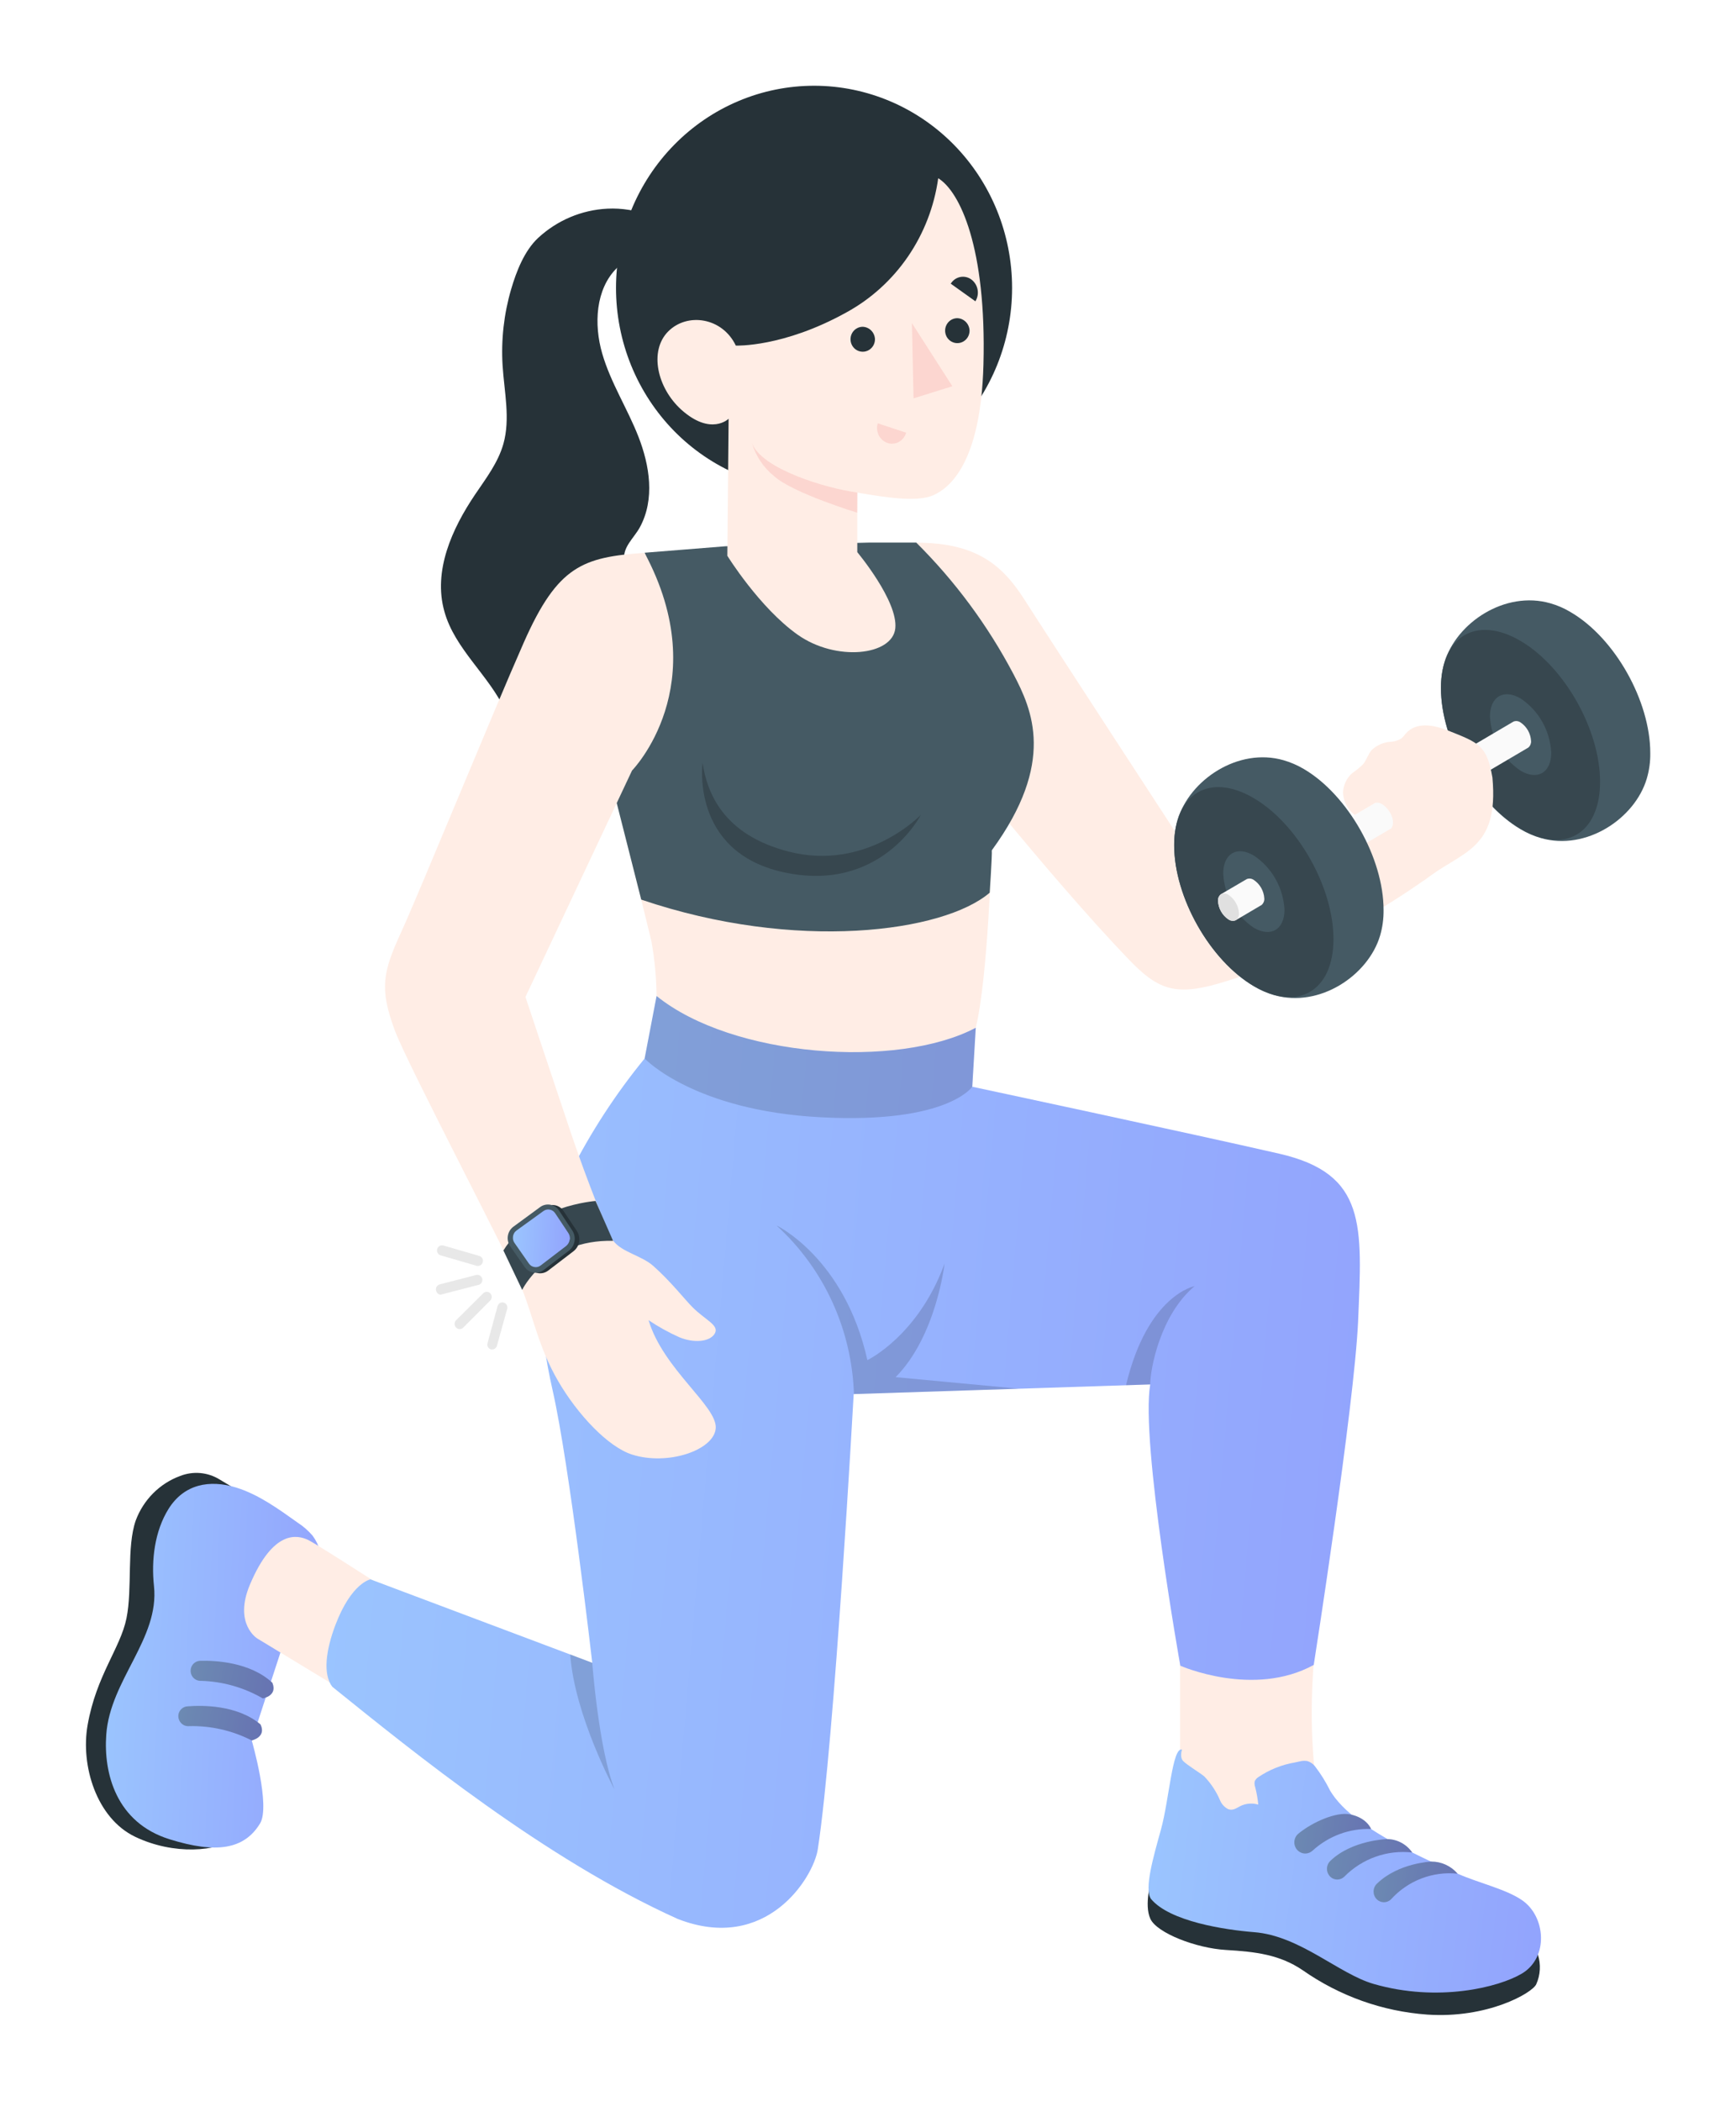 <svg width="81" height="98" viewBox="0 0 81 98" fill="none" xmlns="http://www.w3.org/2000/svg">
<g filter="url(#filter0_d_326_5617)">
<g clip-path="url(#clip0_326_5617)">
<g opacity="0.3">
<path opacity="0.3" d="M22.303 55.055H22.259L20.556 54.56C20.497 54.542 20.448 54.501 20.419 54.446C20.39 54.392 20.383 54.327 20.399 54.267C20.416 54.207 20.455 54.156 20.508 54.125C20.561 54.094 20.624 54.086 20.683 54.101L22.374 54.59C22.428 54.608 22.473 54.645 22.502 54.695C22.531 54.744 22.541 54.803 22.531 54.859C22.521 54.916 22.491 54.967 22.447 55.003C22.403 55.039 22.348 55.057 22.291 55.055H22.303Z" fill="black"/>
<path opacity="0.3" d="M20.556 56.395C20.508 56.391 20.462 56.371 20.425 56.339C20.388 56.307 20.361 56.265 20.349 56.217C20.34 56.186 20.337 56.153 20.34 56.12C20.344 56.088 20.354 56.056 20.37 56.028C20.387 56 20.408 55.975 20.434 55.956C20.46 55.936 20.489 55.922 20.52 55.915L22.223 55.475C22.282 55.462 22.344 55.472 22.396 55.505C22.447 55.537 22.484 55.589 22.499 55.649C22.514 55.709 22.506 55.772 22.476 55.825C22.446 55.879 22.397 55.919 22.339 55.936L20.633 56.377C20.608 56.387 20.582 56.394 20.556 56.395Z" fill="black"/>
<path opacity="0.3" d="M21.425 58C21.369 57.995 21.317 57.969 21.277 57.928C21.234 57.883 21.21 57.823 21.21 57.76C21.21 57.697 21.234 57.637 21.277 57.593L22.537 56.34C22.558 56.316 22.584 56.297 22.613 56.283C22.642 56.27 22.674 56.263 22.706 56.262C22.738 56.262 22.769 56.268 22.799 56.28C22.828 56.293 22.855 56.311 22.877 56.334C22.899 56.358 22.917 56.385 22.928 56.416C22.939 56.446 22.944 56.479 22.943 56.511C22.942 56.544 22.934 56.576 22.92 56.605C22.906 56.634 22.886 56.66 22.862 56.681L21.608 57.94C21.584 57.962 21.555 57.979 21.523 57.99C21.491 58 21.458 58.004 21.425 58Z" fill="black"/>
<path opacity="0.3" d="M22.953 58.951H22.909C22.879 58.942 22.851 58.928 22.826 58.908C22.802 58.888 22.782 58.863 22.767 58.835C22.752 58.806 22.742 58.776 22.74 58.744C22.737 58.712 22.74 58.68 22.75 58.649L23.217 56.923C23.235 56.864 23.274 56.813 23.328 56.783C23.382 56.754 23.445 56.746 23.503 56.763C23.562 56.78 23.612 56.82 23.643 56.874C23.673 56.928 23.681 56.992 23.666 57.053L23.187 58.779C23.172 58.83 23.142 58.875 23.099 58.906C23.057 58.937 23.006 58.953 22.953 58.951Z" fill="black"/>
</g>
<path d="M69.139 32.154L64.903 34.643L55.625 36.013C55.625 36.013 48.852 25.626 47.814 23.994C46.777 22.361 45.562 21.314 42.75 21.317L43.282 29.604C43.371 29.872 48.979 36.925 52.678 40.769C53.984 42.124 54.786 42.471 56.817 41.892C62.029 40.416 68.347 36.043 68.855 34.951C69.538 33.523 69.089 32.184 69.139 32.154Z" fill="#FFEDE5"/>
<path d="M67.397 26.9C67.953 25.047 70.224 23.538 72.332 24.142C72.666 24.236 72.986 24.375 73.284 24.555C75.353 25.762 77 28.705 77 31.125C77.007 31.534 76.951 31.941 76.834 32.332C76.281 34.182 74.017 35.703 71.9 35.096C71.567 35.001 71.247 34.862 70.948 34.683C68.896 33.476 67.232 30.53 67.232 28.11C67.226 27.701 67.282 27.292 67.397 26.9Z" fill="#455A64"/>
<path d="M70.951 34.665C68.899 33.458 67.235 30.512 67.235 28.092C67.235 25.672 68.899 24.694 70.951 25.901C73.003 27.108 74.658 30.051 74.658 32.471C74.658 34.891 73.003 35.872 70.951 34.665Z" fill="#37474F"/>
<path d="M70.951 28.584C70.162 28.119 69.52 28.496 69.52 29.426C69.547 29.932 69.691 30.425 69.939 30.865C70.188 31.304 70.535 31.678 70.951 31.954C71.74 32.419 72.379 32.042 72.379 31.113C72.353 30.606 72.21 30.113 71.962 29.674C71.714 29.234 71.367 28.861 70.951 28.584Z" fill="#455A64"/>
<path d="M70.46 29.981C70.47 30.155 70.519 30.323 70.605 30.474C70.69 30.624 70.809 30.752 70.951 30.847C70.998 30.882 71.052 30.904 71.11 30.912C71.167 30.92 71.225 30.913 71.279 30.892L71.315 30.871C71.357 30.834 71.39 30.788 71.412 30.735C71.433 30.683 71.443 30.626 71.439 30.57C71.43 30.396 71.381 30.228 71.296 30.077C71.211 29.927 71.093 29.799 70.951 29.703C70.904 29.669 70.85 29.647 70.793 29.639C70.736 29.631 70.677 29.638 70.623 29.658L70.588 29.679C70.545 29.716 70.511 29.762 70.489 29.815C70.466 29.867 70.457 29.924 70.46 29.981Z" fill="#37474F"/>
<path d="M62.611 34.607C62.62 34.781 62.669 34.949 62.754 35.1C62.839 35.25 62.957 35.378 63.099 35.473C63.162 35.515 63.236 35.538 63.312 35.54C63.369 35.539 63.425 35.522 63.474 35.491L71.279 30.892L71.315 30.871C71.357 30.834 71.39 30.788 71.412 30.735C71.433 30.683 71.443 30.626 71.439 30.57C71.43 30.396 71.38 30.228 71.296 30.077C71.211 29.927 71.093 29.799 70.951 29.703C70.904 29.669 70.85 29.647 70.793 29.639C70.735 29.631 70.677 29.638 70.623 29.658L70.587 29.679L62.782 34.278C62.727 34.311 62.681 34.359 62.65 34.418C62.62 34.476 62.606 34.541 62.611 34.607Z" fill="#FAFAFA"/>
<path d="M54.951 34.236C55.504 32.386 57.769 30.856 59.885 31.463C60.219 31.559 60.54 31.698 60.84 31.876C62.892 33.084 64.556 36.029 64.556 38.449C64.561 38.858 64.506 39.265 64.391 39.656C63.835 41.506 61.573 43.027 59.457 42.423C59.123 42.327 58.803 42.188 58.505 42.01C56.453 40.803 54.788 37.858 54.788 35.44C54.782 35.033 54.836 34.627 54.951 34.236Z" fill="#455A64"/>
<path d="M58.502 41.998C56.45 40.791 54.785 37.845 54.785 35.428C54.785 33.011 56.45 32.027 58.502 33.234C60.553 34.441 62.218 37.386 62.218 39.807C62.218 42.227 60.556 43.208 58.502 41.998Z" fill="#37474F"/>
<path d="M58.502 35.911C57.712 35.443 57.074 35.82 57.074 36.753C57.1 37.259 57.244 37.751 57.492 38.19C57.74 38.629 58.086 39.002 58.502 39.279C59.291 39.743 59.933 39.366 59.933 38.437C59.905 37.93 59.761 37.438 59.513 36.999C59.264 36.56 58.918 36.187 58.502 35.911Z" fill="#455A64"/>
<path d="M58.014 37.314C58.023 37.488 58.072 37.656 58.157 37.807C58.241 37.957 58.359 38.085 58.502 38.18C58.548 38.215 58.603 38.237 58.66 38.245C58.717 38.253 58.776 38.246 58.83 38.226C58.843 38.221 58.855 38.214 58.865 38.205C58.908 38.168 58.942 38.121 58.964 38.069C58.986 38.017 58.996 37.96 58.992 37.903C58.983 37.729 58.933 37.561 58.848 37.41C58.763 37.26 58.644 37.132 58.502 37.037C58.455 37.003 58.401 36.982 58.344 36.975C58.287 36.967 58.23 36.974 58.176 36.995L58.141 37.016C58.098 37.051 58.064 37.097 58.042 37.149C58.02 37.201 58.01 37.258 58.014 37.314Z" fill="#37474F"/>
<path d="M56.831 38.023C56.84 38.197 56.888 38.365 56.973 38.516C57.058 38.667 57.176 38.794 57.319 38.889C57.383 38.931 57.456 38.954 57.532 38.956C57.589 38.954 57.645 38.938 57.694 38.907L58.83 38.237C58.843 38.233 58.855 38.226 58.865 38.216C58.908 38.18 58.942 38.133 58.964 38.081C58.986 38.028 58.996 37.971 58.992 37.914C58.983 37.741 58.933 37.572 58.848 37.422C58.763 37.271 58.644 37.144 58.502 37.048C58.455 37.015 58.401 36.994 58.344 36.986C58.287 36.979 58.23 36.986 58.176 37.006L58.141 37.027L57.003 37.694C56.947 37.727 56.901 37.775 56.87 37.834C56.84 37.892 56.827 37.957 56.831 38.023Z" fill="#FAFAFA"/>
<path d="M56.831 38.023C56.84 38.197 56.889 38.367 56.973 38.517C57.058 38.669 57.176 38.797 57.319 38.892C57.366 38.926 57.421 38.947 57.478 38.955C57.535 38.962 57.593 38.955 57.647 38.935L57.683 38.914C57.726 38.877 57.76 38.831 57.782 38.779C57.804 38.726 57.814 38.669 57.81 38.612C57.8 38.438 57.75 38.269 57.665 38.118C57.58 37.967 57.461 37.839 57.319 37.743C57.272 37.709 57.217 37.688 57.16 37.681C57.103 37.673 57.045 37.68 56.991 37.7L56.955 37.722C56.913 37.758 56.88 37.805 56.858 37.857C56.836 37.91 56.827 37.967 56.831 38.023Z" fill="#E0E0E0"/>
<path d="M66.431 37.075C68.225 35.678 69.946 35.687 69.635 32.271C69.372 30.762 69.006 30.654 67.566 30.08C66.933 29.83 66.088 29.64 65.582 30.231C65.527 30.305 65.466 30.375 65.399 30.439C65.25 30.536 65.079 30.593 64.902 30.602C64.565 30.619 64.245 30.757 63.998 30.992C63.829 31.188 63.764 31.456 63.599 31.652C63.44 31.806 63.268 31.947 63.087 32.072C62.957 32.187 62.852 32.329 62.779 32.488C62.707 32.647 62.667 32.82 62.664 32.995C62.676 33.196 62.731 33.392 62.825 33.569C62.919 33.745 63.05 33.899 63.208 34.018L64.113 33.487C64.483 33.228 65.245 34.154 64.917 34.643C64.394 35.422 66.431 37.075 66.431 37.075Z" fill="#FFEDE5"/>
<path d="M45.529 43.944C46.102 41.578 46.268 35.666 46.268 35.666L29.481 36.179L30.395 39.912C30.546 40.753 30.626 41.606 30.634 42.462C30.634 42.462 32.263 45.543 37.094 46.083C40.062 46.372 43.038 45.617 45.529 43.944Z" fill="#FFEDE5"/>
<path d="M46.277 35.666C46.297 35.853 46.179 37.643 46.179 37.643C44.033 39.487 37.147 40.419 29.919 37.966L28.387 31.93C28.387 31.93 33.585 29.601 30.073 21.785L33.848 21.483L40.55 21.311H42.75C44.558 23.105 46.087 25.171 47.282 27.437C48.16 29.109 49.278 31.559 46.277 35.666Z" fill="#455A64"/>
<path d="M36.778 35.721C33.753 34.933 32.997 33.005 32.781 31.586C32.781 31.586 32.21 35.721 36.532 36.683C41.091 37.697 42.966 34.013 42.966 34.013C42.966 34.013 40.426 36.671 36.778 35.721Z" fill="#37474F"/>
<path d="M11.033 81.726C10.146 82.386 8.104 82.546 6.303 81.683C4.503 80.82 3.752 78.364 4.089 76.466C4.497 74.151 5.617 72.887 5.901 71.493C6.185 70.098 5.901 68.173 6.333 66.93C6.511 66.452 6.788 66.019 7.145 65.661C7.502 65.302 7.931 65.027 8.402 64.854C8.703 64.735 9.026 64.689 9.346 64.717C9.667 64.746 9.977 64.849 10.253 65.02L10.785 65.34L11.033 81.726Z" fill="#263238"/>
<path d="M13.147 72.898L11.746 77.19C11.746 77.19 12.633 80.25 12.133 81.064C11.397 82.272 10.099 82.483 7.914 81.801C5.416 81.025 4.828 78.717 4.958 76.924C5.135 74.368 7.45 72.446 7.184 69.983C7.054 68.776 7.216 67.427 7.864 66.389C8.588 65.231 9.777 65.013 11.01 65.39C12.068 65.716 12.996 66.395 13.892 67.032C14.149 67.199 14.382 67.402 14.584 67.636C14.744 67.854 14.865 68.1 14.939 68.363C15.101 68.89 15.149 69.447 15.081 69.996C15.015 70.508 14.693 70.807 14.395 71.203L13.147 72.898Z" fill="url(#paint0_linear_326_5617)"/>
<path d="M19.187 70.868C19.102 70.835 14.821 68.04 14.359 67.829C13.898 67.618 12.763 67.319 11.666 69.911C10.883 71.755 12.009 72.437 12.009 72.437L17.035 75.485L19.187 70.868Z" fill="#FFEDE5"/>
<path d="M11.746 77.19C10.84 76.728 9.837 76.499 8.825 76.523C8.75 76.53 8.674 76.518 8.604 76.489C8.535 76.459 8.473 76.412 8.425 76.353C8.377 76.293 8.345 76.222 8.33 76.147C8.315 76.071 8.319 75.993 8.34 75.919C8.369 75.832 8.422 75.754 8.494 75.697C8.565 75.64 8.652 75.606 8.742 75.6C9.419 75.545 11.063 75.524 12.154 76.442C12.444 77.039 11.746 77.19 11.746 77.19Z" fill="url(#paint1_linear_326_5617)"/>
<path d="M12.26 75.228C11.38 74.719 10.39 74.438 9.378 74.41C9.302 74.414 9.226 74.399 9.157 74.365C9.088 74.332 9.028 74.281 8.983 74.219C8.938 74.156 8.909 74.083 8.898 74.005C8.888 73.928 8.896 73.85 8.923 73.777C8.955 73.69 9.012 73.615 9.086 73.561C9.16 73.508 9.248 73.478 9.339 73.475C10.019 73.457 11.663 73.526 12.707 74.498C12.964 75.117 12.26 75.228 12.26 75.228Z" fill="url(#paint2_linear_326_5617)"/>
<path opacity="0.3" d="M11.746 77.19C10.84 76.728 9.837 76.499 8.825 76.523C8.75 76.53 8.674 76.518 8.604 76.489C8.535 76.459 8.473 76.412 8.425 76.353C8.377 76.293 8.345 76.222 8.33 76.147C8.315 76.071 8.319 75.993 8.34 75.919C8.369 75.832 8.422 75.754 8.494 75.697C8.565 75.64 8.652 75.606 8.742 75.6C9.419 75.545 11.063 75.524 12.154 76.442C12.444 77.039 11.746 77.19 11.746 77.19Z" fill="black"/>
<path opacity="0.3" d="M12.26 75.228C11.38 74.719 10.39 74.438 9.378 74.41C9.302 74.414 9.226 74.399 9.157 74.365C9.088 74.332 9.028 74.281 8.983 74.219C8.938 74.156 8.909 74.083 8.898 74.005C8.888 73.928 8.896 73.85 8.923 73.777C8.955 73.69 9.012 73.615 9.086 73.561C9.16 73.508 9.248 73.478 9.339 73.475C10.019 73.457 11.663 73.526 12.707 74.498C12.964 75.117 12.26 75.228 12.26 75.228Z" fill="black"/>
<path d="M55.888 82.19L61.449 79.939C61.355 78.475 61 76.526 61.369 72.696L55.06 71.471V77.917L55.888 82.19Z" fill="#FFEDE5"/>
<path d="M71.755 87.176C71.903 87.633 71.876 88.13 71.678 88.567C71.489 88.974 69.405 90.172 66.593 89.979C64.508 89.83 62.501 89.114 60.778 87.906C59.708 87.182 58.59 87.046 57.201 86.964C55.811 86.883 53.978 86.174 53.674 85.51C53.369 84.846 53.721 83.699 53.721 83.699L71.755 87.176Z" fill="#263238"/>
<path d="M60.411 78.219L60.633 78.171C60.754 78.138 60.88 78.131 61.003 78.153C61.139 78.195 61.261 78.278 61.352 78.391C61.627 78.749 61.867 79.134 62.067 79.541C62.658 80.521 63.894 81.336 65.245 82.076C66.165 82.579 67.064 82.981 68.013 83.406C68.962 83.832 70.262 84.121 71.019 84.644C72.122 85.401 72.267 87.308 71.019 88.06C69.937 88.711 67.084 89.415 64.092 88.549C62.46 88.078 60.651 86.3 58.514 86.134C57.154 86.026 54.578 85.636 53.703 84.583C53.381 84.115 53.813 82.631 54.168 81.351C54.555 79.954 54.697 77.492 55.152 77.615C55.152 77.615 55.028 77.962 55.205 78.15C55.383 78.337 56.007 78.711 56.19 78.868C56.496 79.187 56.744 79.56 56.92 79.969C56.993 80.154 57.13 80.305 57.304 80.395C57.535 80.482 57.706 80.334 57.896 80.241C58.151 80.124 58.44 80.104 58.709 80.183C58.683 79.906 58.634 79.632 58.564 79.363C58.533 79.278 58.526 79.186 58.543 79.097C58.58 79.014 58.641 78.945 58.718 78.898C59.23 78.553 59.807 78.322 60.411 78.219Z" fill="url(#paint3_linear_326_5617)"/>
<path d="M63.974 81.321C63.974 81.321 63.779 80.787 62.972 80.636C62.351 80.518 61.257 80.983 60.577 81.541C60.513 81.595 60.463 81.664 60.431 81.742C60.399 81.82 60.386 81.905 60.393 81.99C60.401 82.074 60.428 82.155 60.473 82.227C60.518 82.298 60.579 82.357 60.651 82.398C60.744 82.453 60.851 82.475 60.957 82.463C61.063 82.451 61.163 82.405 61.242 82.332C61.991 81.648 62.97 81.285 63.974 81.321Z" fill="url(#paint4_linear_326_5617)"/>
<path d="M65.893 82.417C65.759 82.224 65.582 82.066 65.376 81.958C65.17 81.849 64.942 81.792 64.71 81.792C64.71 81.792 63.093 81.84 62.091 82.791C62.03 82.843 61.982 82.91 61.952 82.985C61.921 83.06 61.909 83.142 61.916 83.223C61.923 83.304 61.949 83.382 61.992 83.451C62.034 83.52 62.093 83.577 62.162 83.618C62.25 83.668 62.35 83.688 62.45 83.676C62.55 83.664 62.644 83.621 62.718 83.551C63.13 83.132 63.63 82.813 64.179 82.617C64.729 82.42 65.314 82.352 65.893 82.417Z" fill="url(#paint5_linear_326_5617)"/>
<path d="M68.012 83.406C67.858 83.227 67.668 83.084 67.455 82.987C67.241 82.889 67.01 82.84 66.777 82.842C66.777 82.842 65.269 82.899 64.269 83.85C64.208 83.902 64.159 83.968 64.128 84.043C64.097 84.118 64.084 84.2 64.091 84.281C64.097 84.363 64.124 84.441 64.166 84.51C64.209 84.579 64.268 84.636 64.338 84.677C64.426 84.726 64.527 84.746 64.627 84.735C64.728 84.723 64.822 84.679 64.896 84.61C65.288 84.176 65.774 83.841 66.315 83.632C66.856 83.423 67.437 83.346 68.012 83.406Z" fill="url(#paint6_linear_326_5617)"/>
<path opacity="0.3" d="M63.974 81.321C63.974 81.321 63.779 80.787 62.972 80.636C62.351 80.518 61.257 80.983 60.577 81.541C60.513 81.595 60.463 81.664 60.431 81.742C60.399 81.82 60.386 81.905 60.393 81.99C60.401 82.074 60.428 82.155 60.473 82.227C60.518 82.298 60.579 82.357 60.651 82.398C60.744 82.453 60.851 82.475 60.957 82.463C61.063 82.451 61.163 82.405 61.242 82.332C61.991 81.648 62.97 81.285 63.974 81.321Z" fill="black"/>
<path opacity="0.3" d="M65.893 82.417C65.759 82.224 65.582 82.066 65.376 81.958C65.17 81.849 64.942 81.792 64.71 81.792C64.71 81.792 63.093 81.84 62.091 82.791C62.03 82.843 61.982 82.91 61.952 82.985C61.921 83.06 61.909 83.142 61.916 83.223C61.923 83.304 61.949 83.382 61.992 83.451C62.034 83.52 62.093 83.577 62.162 83.618C62.25 83.668 62.35 83.688 62.45 83.676C62.55 83.664 62.644 83.621 62.718 83.551C63.13 83.132 63.63 82.813 64.179 82.617C64.729 82.42 65.314 82.352 65.893 82.417Z" fill="black"/>
<path opacity="0.3" d="M68.012 83.406C67.858 83.227 67.668 83.084 67.455 82.987C67.241 82.889 67.01 82.84 66.777 82.842C66.777 82.842 65.269 82.899 64.269 83.85C64.208 83.902 64.159 83.968 64.128 84.043C64.097 84.118 64.084 84.2 64.091 84.281C64.097 84.363 64.124 84.441 64.166 84.51C64.209 84.579 64.268 84.636 64.338 84.677C64.426 84.726 64.527 84.746 64.627 84.735C64.728 84.723 64.822 84.679 64.896 84.61C65.288 84.176 65.774 83.841 66.315 83.632C66.856 83.423 67.437 83.346 68.012 83.406Z" fill="black"/>
<path d="M59.69 49.819C55.462 48.85 45.366 46.696 45.366 46.696L45.529 43.944C41.878 45.875 34.182 45.329 30.634 42.462L30.076 45.38C28.73 47.024 27.566 48.813 26.602 50.715C25.792 52.354 24.438 54.91 25.786 60.864C26.578 64.361 27.634 73.568 27.634 73.568L17.286 69.676C17.286 69.676 16.399 69.829 15.648 71.809C15.205 72.98 15.057 74.106 15.506 74.688C19.291 77.739 25.422 82.721 31.619 85.516C35.758 87.133 37.958 83.581 38.158 82.265C38.936 77.226 39.832 61.033 39.832 61.033L53.668 60.583C53.21 63.257 55.072 73.704 55.072 73.704C55.072 73.704 58.478 75.213 61.298 73.668C61.298 73.668 63.185 61.645 63.368 57.635C63.554 53.163 63.779 50.758 59.69 49.819Z" fill="url(#paint7_linear_326_5617)"/>
<path opacity="0.15" d="M53.668 60.583C53.668 59.862 54.138 57.342 55.737 55.999C55.737 55.999 53.544 56.401 52.539 60.62L53.668 60.583Z" fill="black"/>
<path opacity="0.15" d="M27.634 73.569C27.634 73.569 27.929 77.543 28.674 79.48C28.674 79.48 26.809 76.04 26.605 73.176L27.634 73.569Z" fill="black"/>
<path opacity="0.15" d="M45.363 46.696L45.526 43.947C41.875 45.875 34.182 45.329 30.637 42.465L30.079 45.38C30.108 45.408 32.385 47.81 38.303 48.12C44.222 48.431 45.363 46.696 45.363 46.696Z" fill="black"/>
<path opacity="0.15" d="M39.844 61.033C39.795 59.54 39.449 58.072 38.827 56.719C38.205 55.366 37.319 54.156 36.225 53.163C36.225 53.163 39.406 54.672 40.471 59.449C40.471 59.449 42.836 58.323 44.071 54.95C44.071 54.95 43.693 58.323 41.789 60.243L47.528 60.783L39.844 61.033Z" fill="black"/>
<path d="M37.999 1.20688e-05C36.784 -0.002 35.581 0.24 34.459 0.713C33.336 1.186 32.315 1.881 31.456 2.757C30.596 3.632 29.914 4.673 29.448 5.818C28.983 6.963 28.743 8.191 28.742 9.43C28.742 10.67 28.982 11.898 29.447 13.044C29.913 14.189 30.595 15.23 31.454 16.106C32.314 16.982 33.335 17.677 34.458 18.15C35.581 18.623 36.784 18.866 37.999 18.864C40.447 18.86 42.794 17.864 44.523 16.095C46.253 14.326 47.224 11.929 47.223 9.43C47.223 6.932 46.252 4.536 44.522 2.767C42.793 0.999 40.447 0.004 37.999 1.20688e-05Z" fill="#263238"/>
<path d="M28.346 5.734C28.68 5.718 29.015 5.737 29.345 5.791C29.457 5.799 29.563 5.848 29.641 5.93C29.686 5.998 29.712 6.077 29.715 6.159C29.791 6.683 29.744 7.218 29.576 7.719C29.446 8.069 29.041 8.248 28.784 8.501C27.784 9.491 27.704 11.129 28.098 12.49C28.491 13.851 29.28 15.065 29.792 16.38C30.303 17.696 30.575 19.28 29.851 20.605C29.57 21.112 29.059 21.51 29.121 22.114C29.192 22.853 29.824 23.559 30.096 24.226C30.395 25.016 30.496 25.87 30.392 26.71C30.317 27.754 29.937 28.752 29.301 29.574C28.815 30.152 28.187 30.588 27.482 30.839C26.777 31.089 26.019 31.144 25.286 30.998C24.977 30.943 24.685 30.816 24.432 30.627C23.997 30.271 23.823 29.688 23.586 29.172C22.826 27.503 21.221 26.29 20.733 24.519C20.204 22.633 21.085 20.671 22.167 19.069C22.673 18.321 23.237 17.587 23.486 16.712C23.82 15.532 23.527 14.277 23.45 13.049C23.377 11.849 23.512 10.646 23.849 9.494C24.092 8.661 24.467 7.701 25.103 7.104C25.995 6.276 27.142 5.792 28.346 5.734Z" fill="#263238"/>
<path d="M43.776 4.315C44.787 4.934 46.032 7.544 45.887 13.006C45.763 17.636 44.287 18.773 43.548 19.102C42.809 19.431 41.384 19.22 40 18.979V21.758C40 21.758 41.904 24.033 41.774 25.31C41.644 26.586 39.007 26.873 37.221 25.611C35.436 24.35 33.937 21.927 33.937 21.927L33.996 15.535C33.996 15.535 33.171 16.35 31.79 15.113C30.658 14.09 30.28 12.373 31.172 11.467C32.065 10.562 33.706 10.806 34.333 12.122C34.333 12.122 36.538 12.213 39.486 10.577C40.633 9.951 41.619 9.057 42.364 7.97C43.109 6.882 43.593 5.63 43.776 4.315Z" fill="#FFEDE5"/>
<path d="M40.825 11.823C40.826 11.938 40.793 12.05 40.732 12.146C40.67 12.241 40.583 12.316 40.48 12.361C40.377 12.406 40.263 12.42 40.153 12.399C40.042 12.379 39.94 12.326 39.859 12.246C39.779 12.167 39.722 12.065 39.698 11.954C39.673 11.842 39.682 11.726 39.721 11.619C39.761 11.512 39.831 11.419 39.922 11.353C40.014 11.286 40.122 11.248 40.234 11.244C40.387 11.244 40.534 11.304 40.644 11.412C40.754 11.52 40.819 11.668 40.825 11.823Z" fill="#263238"/>
<g style="mix-blend-mode:multiply" opacity="0.5">
<g style="mix-blend-mode:multiply" opacity="0.5">
<path d="M40.955 15.749L42.277 16.184C42.253 16.275 42.211 16.359 42.154 16.433C42.097 16.507 42.026 16.568 41.946 16.613C41.865 16.658 41.776 16.686 41.685 16.695C41.593 16.705 41.501 16.695 41.413 16.667C41.235 16.605 41.088 16.474 41.002 16.303C40.917 16.132 40.9 15.933 40.955 15.749Z" fill="#F28F8F"/>
</g>
</g>
<path d="M45.511 10.055L44.361 9.234C44.409 9.155 44.473 9.086 44.548 9.033C44.623 8.979 44.708 8.942 44.798 8.923C44.888 8.905 44.98 8.905 45.07 8.924C45.159 8.944 45.244 8.981 45.319 9.035C45.472 9.149 45.577 9.317 45.612 9.506C45.648 9.696 45.612 9.892 45.511 10.055Z" fill="#263238"/>
<path d="M45.239 11.419C45.24 11.534 45.208 11.646 45.147 11.742C45.086 11.838 44.998 11.914 44.895 11.959C44.792 12.005 44.679 12.018 44.568 11.998C44.458 11.978 44.356 11.925 44.274 11.846C44.193 11.767 44.137 11.665 44.112 11.553C44.087 11.442 44.095 11.325 44.135 11.218C44.175 11.111 44.245 11.018 44.336 10.951C44.427 10.885 44.536 10.847 44.648 10.843C44.8 10.843 44.947 10.902 45.057 11.01C45.167 11.117 45.232 11.264 45.239 11.419Z" fill="#263238"/>
<g style="mix-blend-mode:multiply" opacity="0.5">
<g style="mix-blend-mode:multiply" opacity="0.5">
<path d="M42.549 11.075L42.626 14.582L44.435 14.018L42.549 11.075Z" fill="#F28F8F"/>
</g>
</g>
<g style="mix-blend-mode:multiply" opacity="0.5">
<g style="mix-blend-mode:multiply" opacity="0.5">
<path d="M40.003 18.978C38.543 18.779 35.545 17.886 35.084 16.673C35.27 17.286 35.635 17.826 36.13 18.221C37.023 19.012 39.997 19.917 39.997 19.917L40.003 18.978Z" fill="#F28F8F"/>
</g>
</g>
<path d="M30.073 21.788C27.211 21.996 26.031 22.367 24.438 25.976C23.004 29.22 19.574 37.615 18.717 39.486C17.86 41.357 17.697 42.109 18.421 44.067C19.013 45.664 23.843 54.834 24.373 56.171C24.902 57.508 25.135 58.86 26.037 60.417C26.939 61.974 28.364 63.495 29.49 63.854C31.16 64.388 33.334 63.646 33.396 62.617C33.458 61.588 30.945 59.871 30.262 57.587C30.716 57.891 31.195 58.157 31.693 58.38C32.37 58.664 33.127 58.601 33.351 58.208C33.576 57.816 32.899 57.578 32.296 56.965C31.935 56.6 31.297 55.779 30.481 55.055C29.928 54.566 29.023 54.421 28.615 53.884C28.396 53.597 27.403 51.114 26.655 48.902C25.733 46.159 24.517 42.507 24.517 42.507L29.49 31.945C29.49 31.945 33.39 27.974 30.073 21.788Z" fill="#FFEDE5"/>
<path d="M24.364 56.172C24.364 56.172 25.508 53.809 28.606 53.884L27.787 52.025C27.787 52.025 24.763 52.243 23.489 54.334L24.364 56.172Z" fill="#37474F"/>
<path d="M24.03 54.165L24.695 55.127C24.743 55.197 24.805 55.257 24.876 55.302C24.947 55.347 25.026 55.377 25.109 55.391C25.192 55.404 25.276 55.4 25.358 55.379C25.439 55.358 25.515 55.321 25.582 55.269L26.765 54.364C26.902 54.257 26.994 54.1 27.022 53.925C27.05 53.751 27.012 53.572 26.915 53.425L26.297 52.496C26.251 52.424 26.191 52.363 26.12 52.316C26.05 52.269 25.971 52.236 25.888 52.222C25.805 52.207 25.72 52.209 25.638 52.229C25.555 52.248 25.478 52.285 25.41 52.336L24.157 53.241C24.02 53.347 23.93 53.503 23.907 53.676C23.883 53.849 23.927 54.025 24.03 54.165Z" fill="#263238"/>
<path d="M23.808 54.141L24.479 55.103C24.527 55.173 24.589 55.232 24.66 55.277C24.731 55.322 24.811 55.352 24.893 55.365C24.976 55.378 25.06 55.374 25.142 55.354C25.223 55.333 25.299 55.296 25.366 55.245L26.549 54.34C26.686 54.232 26.778 54.076 26.807 53.901C26.835 53.727 26.798 53.548 26.702 53.401L26.084 52.472C26.038 52.4 25.977 52.339 25.907 52.292C25.836 52.245 25.757 52.214 25.674 52.199C25.592 52.184 25.507 52.186 25.425 52.206C25.343 52.225 25.265 52.261 25.198 52.312L23.944 53.232C23.81 53.336 23.72 53.488 23.695 53.658C23.669 53.828 23.71 54.001 23.808 54.141Z" fill="#455A64"/>
<path d="M26.581 53.824C26.566 53.943 26.506 54.052 26.413 54.126L25.23 55.031C25.189 55.064 25.141 55.088 25.09 55.101C25.039 55.114 24.986 55.116 24.934 55.106C24.884 55.098 24.835 55.08 24.791 55.053C24.748 55.025 24.71 54.989 24.68 54.946L24.006 53.981C23.949 53.901 23.924 53.801 23.935 53.703C23.939 53.643 23.956 53.585 23.985 53.533C24.013 53.481 24.053 53.436 24.101 53.401L25.354 52.496C25.396 52.464 25.444 52.442 25.495 52.43C25.546 52.418 25.599 52.417 25.65 52.427C25.701 52.436 25.749 52.455 25.792 52.484C25.835 52.512 25.872 52.549 25.901 52.593L26.519 53.522C26.577 53.611 26.602 53.718 26.59 53.824H26.581Z" fill="url(#paint8_linear_326_5617)"/>
</g>
</g>
<defs>
<filter id="filter0_d_326_5617" x="0" y="0" width="81" height="98" filterUnits="userSpaceOnUse" color-interpolation-filters="sRGB">
<feFlood flood-opacity="0" result="BackgroundImageFix"/>
<feColorMatrix in="SourceAlpha" type="matrix" values="0 0 0 0 0 0 0 0 0 0 0 0 0 0 0 0 0 0 127 0" result="hardAlpha"/>
<feOffset dy="4"/>
<feGaussianBlur stdDeviation="2"/>
<feComposite in2="hardAlpha" operator="out"/>
<feColorMatrix type="matrix" values="0 0 0 0 0 0 0 0 0 0 0 0 0 0 0 0 0 0 0.25 0"/>
<feBlend mode="normal" in2="BackgroundImageFix" result="effect1_dropShadow_326_5617"/>
<feBlend mode="normal" in="SourceGraphic" in2="effect1_dropShadow_326_5617" result="shape"/>
</filter>
<linearGradient id="paint0_linear_326_5617" x1="15.111" y1="82.186" x2="1.505" y2="81.555" gradientUnits="userSpaceOnUse">
<stop stop-color="#92A3FD"/>
<stop offset="1" stop-color="#9DCEFF"/>
</linearGradient>
<linearGradient id="paint1_linear_326_5617" x1="12.224" y1="77.19" x2="7.168" y2="76.242" gradientUnits="userSpaceOnUse">
<stop stop-color="#92A3FD"/>
<stop offset="1" stop-color="#9DCEFF"/>
</linearGradient>
<linearGradient id="paint2_linear_326_5617" x1="12.763" y1="75.228" x2="7.722" y2="74.368" gradientUnits="userSpaceOnUse">
<stop stop-color="#92A3FD"/>
<stop offset="1" stop-color="#9DCEFF"/>
</linearGradient>
<linearGradient id="paint3_linear_326_5617" x1="71.901" y1="88.951" x2="47.727" y2="85.931" gradientUnits="userSpaceOnUse">
<stop stop-color="#92A3FD"/>
<stop offset="1" stop-color="#9DCEFF"/>
</linearGradient>
<linearGradient id="paint4_linear_326_5617" x1="63.974" y1="82.466" x2="59.276" y2="81.762" gradientUnits="userSpaceOnUse">
<stop stop-color="#92A3FD"/>
<stop offset="1" stop-color="#9DCEFF"/>
</linearGradient>
<linearGradient id="paint5_linear_326_5617" x1="65.893" y1="83.679" x2="60.696" y2="82.832" gradientUnits="userSpaceOnUse">
<stop stop-color="#92A3FD"/>
<stop offset="1" stop-color="#9DCEFF"/>
</linearGradient>
<linearGradient id="paint6_linear_326_5617" x1="68.012" y1="84.738" x2="62.884" y2="83.917" gradientUnits="userSpaceOnUse">
<stop stop-color="#92A3FD"/>
<stop offset="1" stop-color="#9DCEFF"/>
</linearGradient>
<linearGradient id="paint7_linear_326_5617" x1="63.45" y1="85.93" x2="-0.724" y2="80.421" gradientUnits="userSpaceOnUse">
<stop stop-color="#92A3FD"/>
<stop offset="1" stop-color="#9DCEFF"/>
</linearGradient>
<linearGradient id="paint8_linear_326_5617" x1="26.593" y1="55.113" x2="23.047" y2="54.842" gradientUnits="userSpaceOnUse">
<stop stop-color="#92A3FD"/>
<stop offset="1" stop-color="#9DCEFF"/>
</linearGradient>
<clipPath id="clip0_326_5617">
<rect width="73" height="90" fill="white" transform="translate(4)"/>
</clipPath>
</defs>
</svg>
